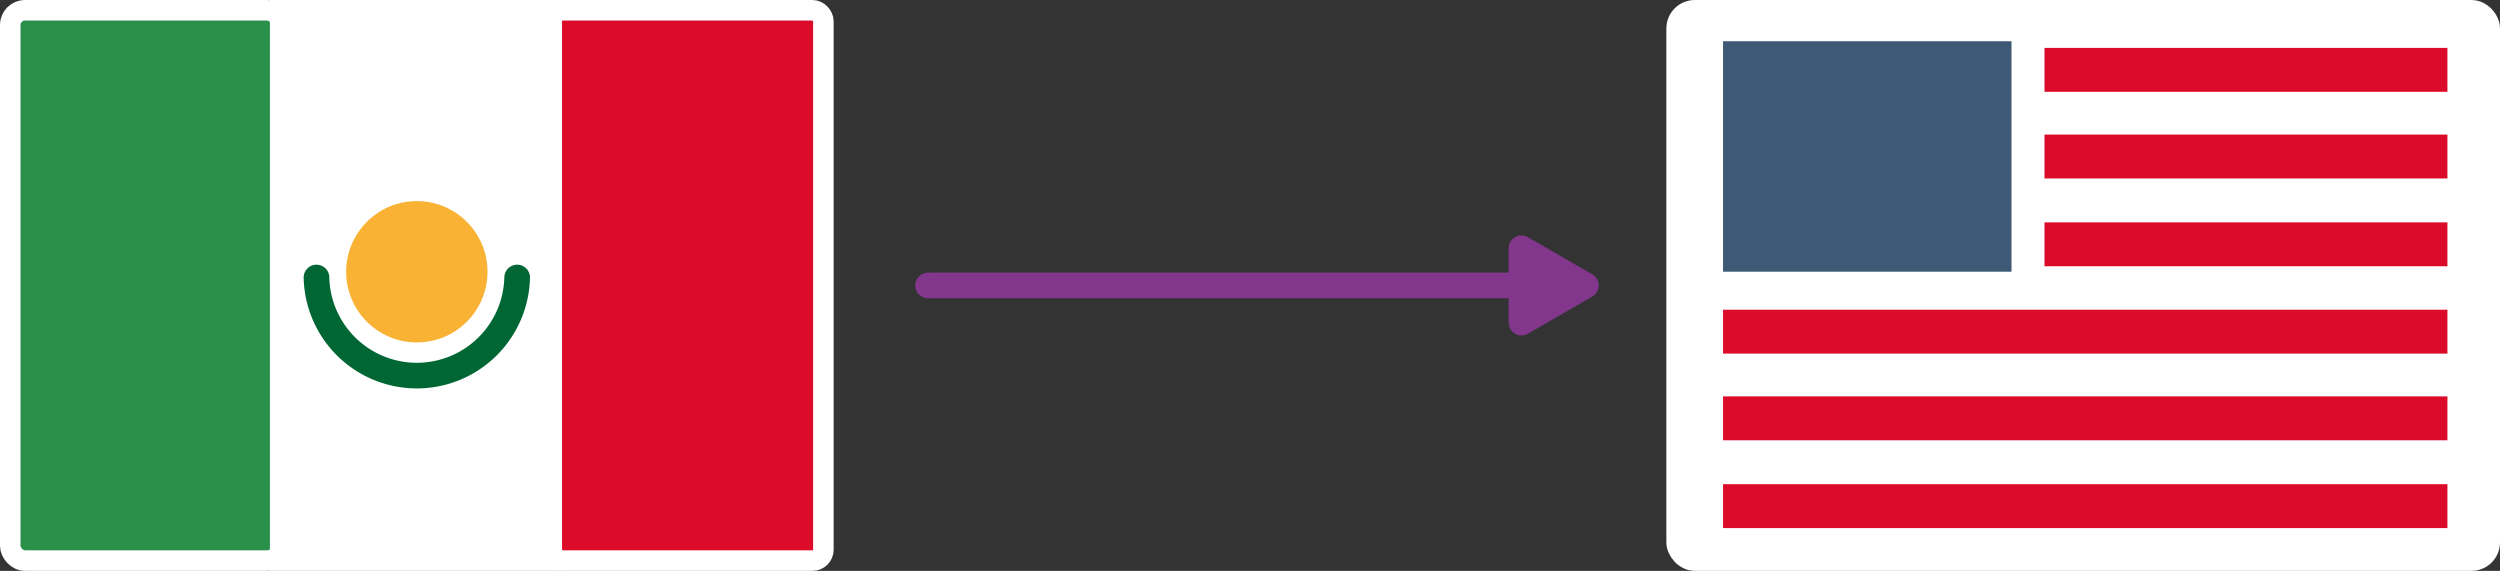 <svg xmlns="http://www.w3.org/2000/svg" viewBox="0 0 487.47 111.31"><rect x="0" y="0" width="487.47" height="111.31" fill="#333333" stroke="none"/><g id="Capa_2" data-name="Capa 2"><line x1="180.96" y1="55.66" x2="302.95" y2="55.66" style="fill:none;stroke:#82368c;stroke-linecap:round;stroke-miterlimit:10;stroke-width:5px"/><polygon points="309.23 55.66 296.67 48.41 296.67 62.91 309.23 55.66" style="fill:#82368c;stroke:#82368c;stroke-linecap:round;stroke-linejoin:round;stroke-width:5px"/></g><g id="Mexico"><rect x="2" y="2" width="52.96" height="107.31" rx="2.87" style="fill:#299049;stroke:#fff;stroke-miterlimit:10;stroke-width:4px"/><rect x="54.63" y="2" width="52.96" height="107.31" style="fill:#fff;stroke:#fff;stroke-miterlimit:10;stroke-width:4px"/><rect x="107.59" y="2" width="52.96" height="107.31" rx="2.11" style="fill:#dc0b2a;stroke:#fff;stroke-miterlimit:10;stroke-width:4px"/><circle cx="81.28" cy="52.99" r="15.78" style="fill:#f9b233;stroke:#fff;stroke-miterlimit:10;stroke-width:4px"/><path d="M67.49,109.8a19.57,19.57,0,0,0,39.13,0" transform="translate(-5.78 -55.69)" style="fill:none;stroke:#063;stroke-linecap:round;stroke-miterlimit:10;stroke-width:5px"/></g><g id="USA"><rect x="326.92" y="2" width="158.55" height="107.31" rx="3.55" style="fill:#fff;stroke:#fff;stroke-miterlimit:10;stroke-width:4px"/><rect x="335.97" y="8.04" width="56.25" height="44.94" style="fill:#3d5976"/><rect x="398.65" y="9.34" width="78.57" height="8.56" style="fill:#dc0b2a"/><rect x="398.65" y="43.36" width="78.57" height="8.56" style="fill:#dc0b2a"/><rect x="398.65" y="26.24" width="78.57" height="8.56" style="fill:#dc0b2a"/><rect x="335.97" y="60.39" width="141.25" height="8.56" style="fill:#dc0b2a"/><rect x="335.97" y="94.41" width="141.25" height="8.56" style="fill:#dc0b2a"/><rect x="335.97" y="77.29" width="141.25" height="8.56" style="fill:#dc0b2a"/></g></svg>